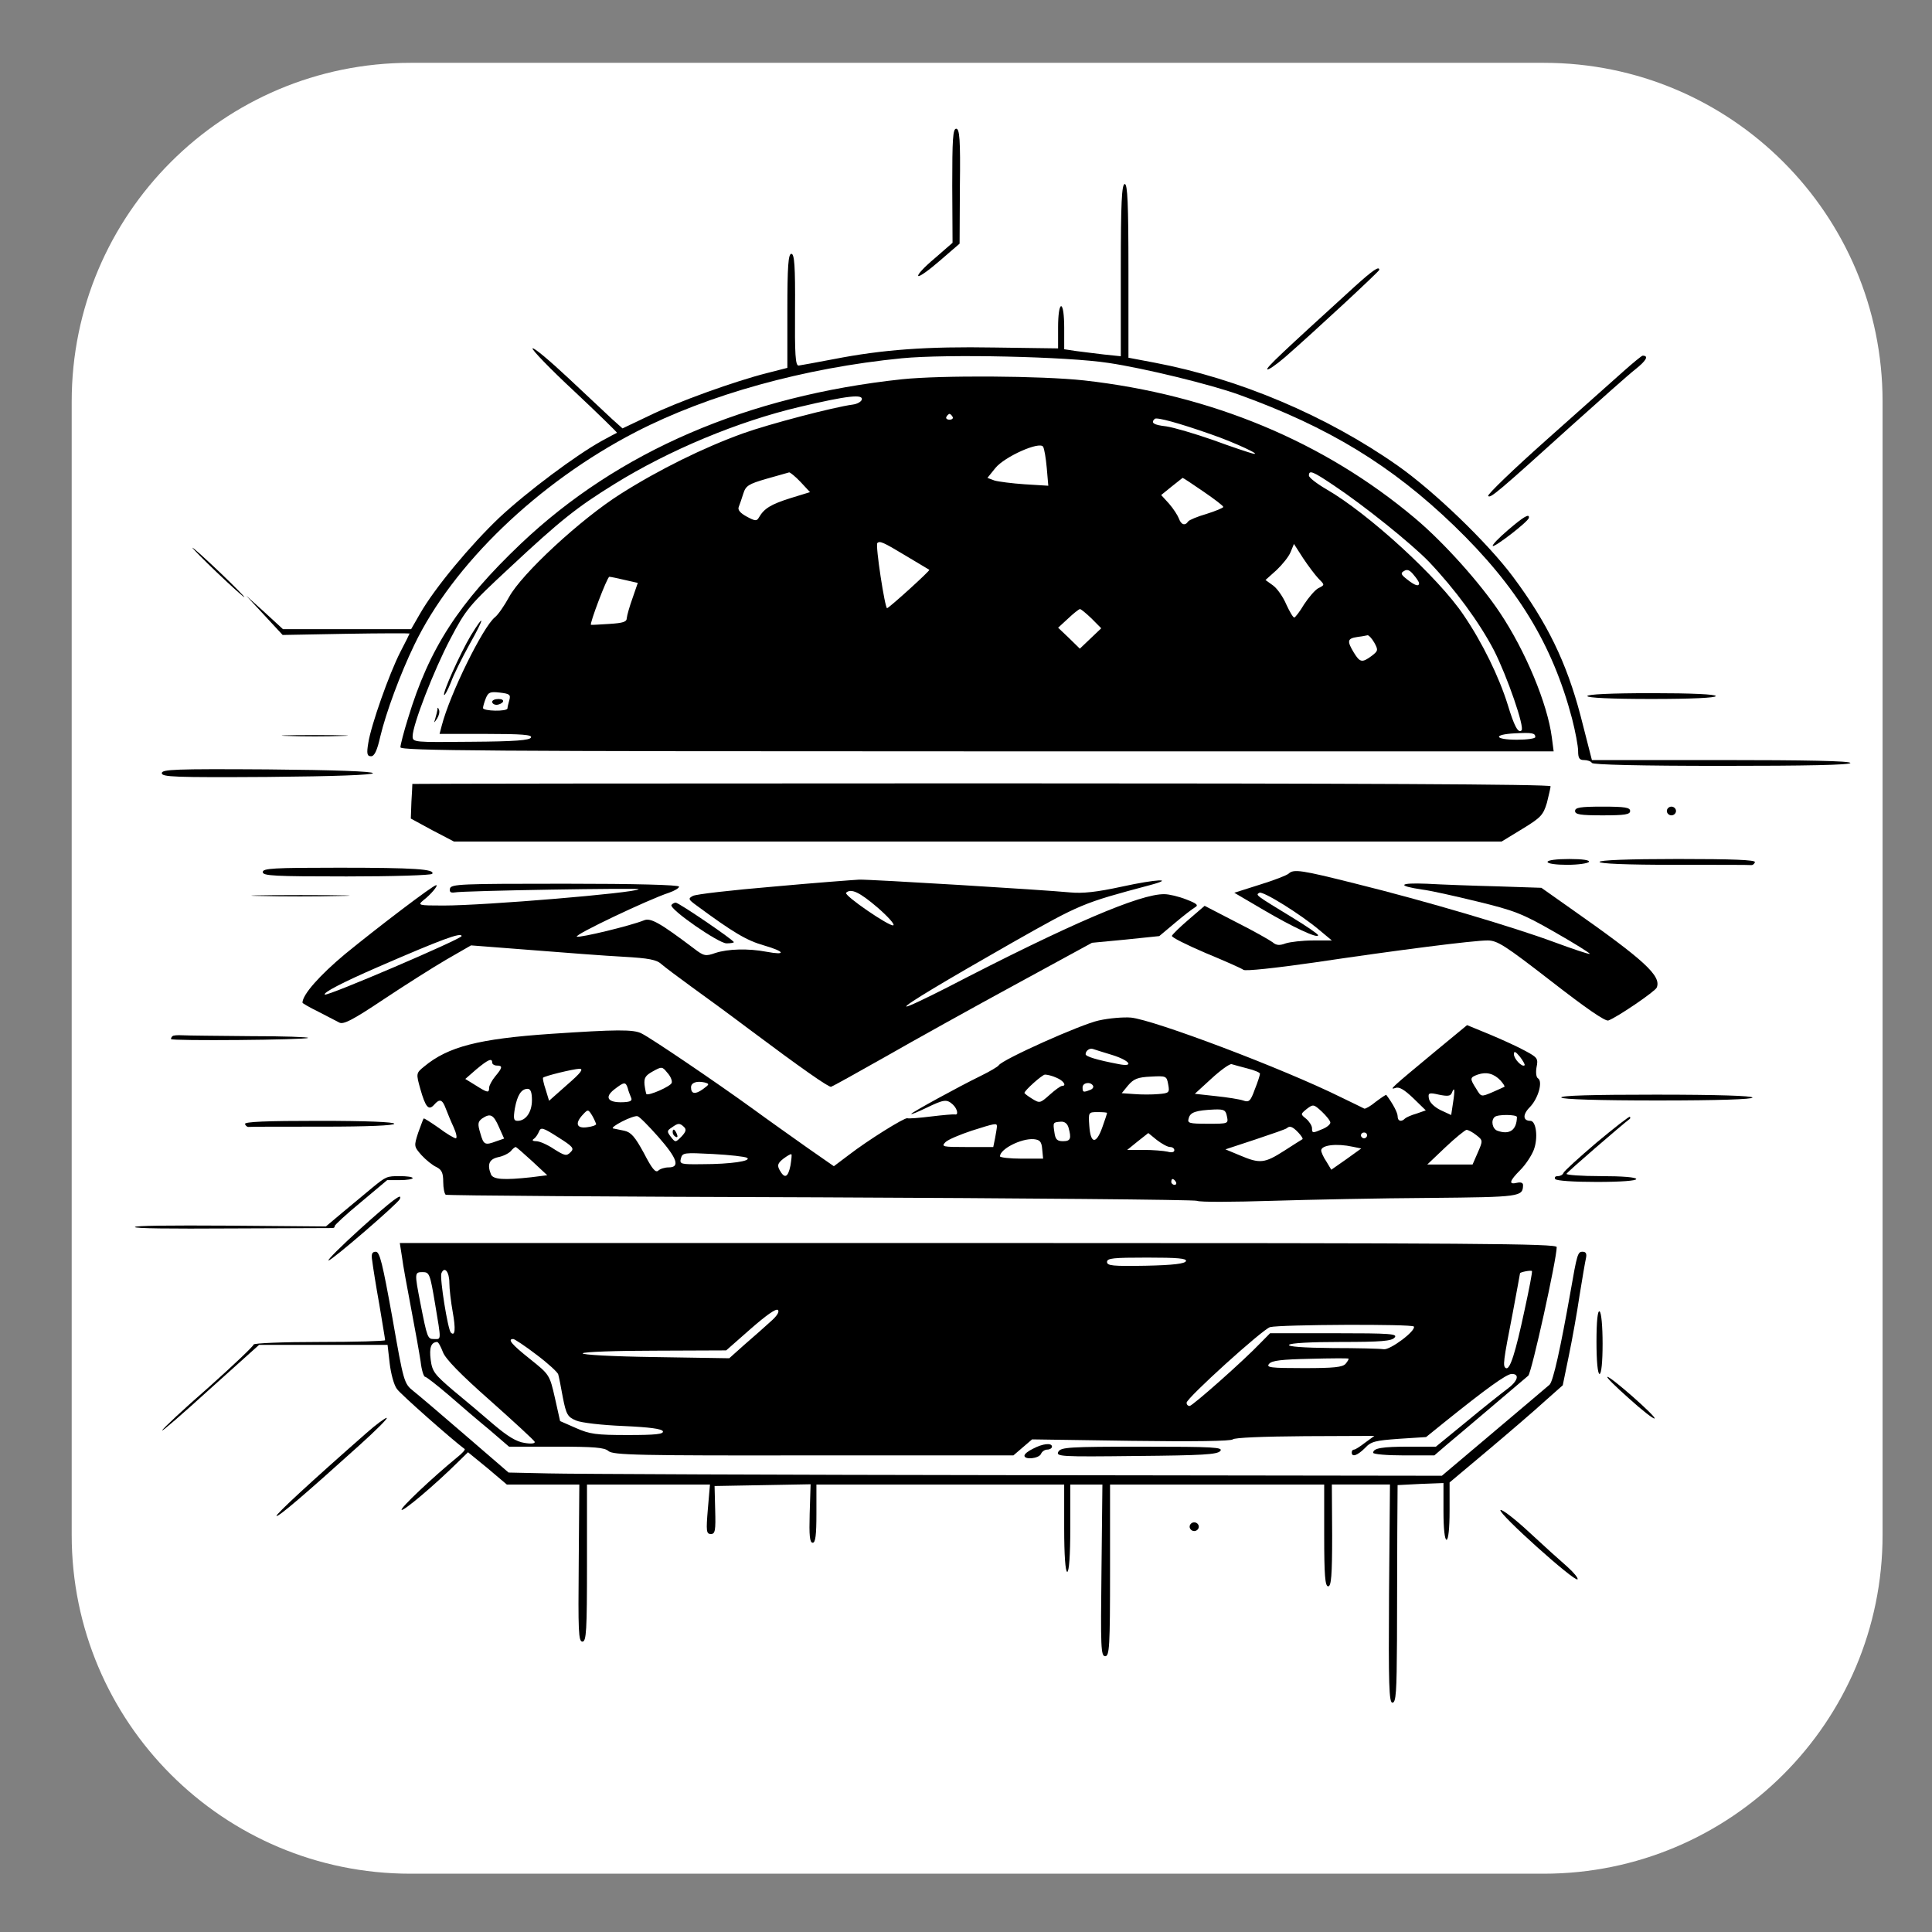 <?xml version="1.0" encoding="utf-8"?>
<!-- Generator: Adobe Illustrator 27.8.1, SVG Export Plug-In . SVG Version: 6.00 Build 0)  -->
<svg version="1.1" id="Слой_1" xmlns="http://www.w3.org/2000/svg" xmlns:xlink="http://www.w3.org/1999/xlink" x="0px" y="0px"
	 viewBox="0 0 1024 1024" style="enable-background:new 0 0 1024 1024;" xml:space="preserve">
<rect x="0" y="0" width="1024" height="1024" fill="#808080" stroke="none"/>
<style type="text/css">
	.st0{fill:#FFFFFF;}
</style>
<path class="st0" d="M818.2,993.1H217.5c-99.2,0-179.5-80.4-179.5-179.5V212.8c0-99.2,80.4-179.5,179.5-179.5h600.8
	c99.2,0,179.5,80.4,179.5,179.5v600.8C997.8,912.7,917.4,993.1,818.2,993.1z"/>
<g transform="translate(0,1024) scale(0.1,-0.1)">
	<path d="M5047.1,9255.4l1.6-302.2l-95.7-83.3c-53.5-44.7-92.4-86.4-85.9-92.5c4.9-6.2,56.7,30.8,113.5,80.2l105.4,91l1.6,303.8
		c3.2,248.3-1.6,305.3-19.5,305.3S5047.1,9500.5,5047.1,9255.4z"/>
	<path d="M5940.5,8808.2v-456.4l-89.2,9.3c-48.6,6.2-116.7,13.9-149.2,18.5l-61.6,9.3v114.1c0,66.3-6.5,114.1-16.2,114.1
		s-16.2-47.8-16.2-111v-112.6l-335.6,4.6c-361.6,6.2-593.4-10.8-854.4-61.7c-89.2-17-173.5-32.4-184.8-33.9
		c-17.8-1.5-21.1,58.6-19.5,296.1c1.6,231.3-3.2,296.1-19.5,296.1c-16.2,0-21.1-66.3-21.1-302.2v-302.2l-108.6-27.8
		c-165.4-41.6-471.8-151.1-625.8-226.7l-139.4-66.3l-55.1,49.3c-29.2,27.8-134.6,126.4-231.9,217.4
		c-98.9,92.5-183.2,163.5-189.7,157.3c-6.5-4.6,92.4-107.9,220.5-226.7c126.5-118.7,228.6-219,227-220.5c-3.2-1.5-38.9-20-81.1-43.2
		c-136.2-75.6-390.7-265.2-541.5-405.5c-152.4-144.9-342.1-371.6-421.5-510.4l-47-81.7h-340.5h-338.9l-97.3,89.4l-97.3,87.9
		l97.3-104.9l95.7-103.3l337.2,6.2c184.8,3.1,335.6,3.1,335.6,1.5s-21.1-44.7-48.6-97.1c-60-117.2-155.6-388.6-170.2-482.6
		c-9.7-57.1-6.5-70.9,14.6-70.9c17.8,0,32.4,30.8,48.6,103.3c30.8,129.5,107,334.6,180,485.7c204.3,427.1,658.3,863.5,1175.5,1130.3
		c382.6,197.4,891.7,339.2,1408.9,390.1c238.3,23.1,875.5,9.3,1096-24.7c188.1-27.8,541.5-114.1,690.7-168.1
		c475-171.2,810.7-376.2,1141.4-695.4c334-322.3,520.4-627.6,624.2-1020.8c17.8-69.4,32.4-146.5,32.4-172.7c0-37,6.5-47.8,30.8-47.8
		c17.8,0,37.3-6.2,42.2-15.4c6.5-9.3,254.5-15.4,690.7-15.4c442.6,0,679.3,4.6,679.3,15.4c0,10.8-240,15.4-684.2,15.4h-685.8
		l-60,234.4c-74.6,283.7-176.7,493.4-358.3,737.1c-134.6,180.4-418.3,453.4-611.2,589c-377.8,265.2-841.5,461.1-1289,545.9
		L5981,8344v459.5c0,359.3-4.9,461.1-19.5,461.1C5945.4,9264.6,5940.5,9162.8,5940.5,8808.2z"/>
	<path d="M7180.8,8721.8c-387.5-353.1-471.8-431.8-463.7-439.5c4.9-4.6,47,24.7,94,64.8c160.5,140.3,499.4,454.9,499.4,462.6
		C7310.5,8831.3,7276.5,8808.2,7180.8,8721.8z"/>
	<path d="M8606,8273.1c-48.6-43.2-233.5-208.2-408.6-363.9c-175.1-155.7-314.5-289.9-309.7-297.6c9.7-15.4,48.6,17,444.2,374.7
		c147.5,132.6,298.3,266.8,335.6,296.1c58.4,46.3,73,72.5,38.9,72.5C8701.6,8354.8,8656.2,8317.8,8606,8273.1z"/>
	<path d="M4781.3,8229.9c-822-87.9-1504.6-382.4-2020.2-871.2c-329.1-313-486.4-555.1-598.3-925.2c-22.7-72.5-40.5-141.9-40.5-154.2
		c0-18.5,460.5-21.6,3056.2-21.6h3056.2l-9.7,74c-22.7,177.3-139.4,458-275.6,661.5c-103.8,155.7-295.1,370.1-449.1,499.6
		c-481.5,405.5-1079.8,655.4-1754.3,730.9C5519,8248.4,4990.4,8251.5,4781.3,8229.9z M4567.2,8120.4c-4.9-10.8-24.3-21.6-47-24.7
		c-103.8-13.9-444.2-103.3-582.1-152.7c-209.2-75.6-444.2-191.2-648.5-320.7c-212.4-134.2-525.3-424.1-591.8-547.4
		c-24.3-44.7-58.4-94.1-74.6-106.4c-63.2-50.9-238.3-405.5-282.1-575.2l-11.3-43.2h246.4c189.7,0,244.8-4.6,238.3-18.5
		c-4.9-15.4-84.3-21.6-316.2-23.1c-304.8-3.1-311.3-3.1-311.3,29.3c0,60.1,111.9,348.5,199.4,515
		c84.3,160.4,100.5,178.9,314.5,377.8c270.8,252.9,356.7,320.7,556.1,444.1c288.6,178.9,653.4,331.5,980.9,408.6
		C4492.7,8143.6,4578.6,8152.8,4567.2,8120.4z M5048.8,8031c4.9-7.7-1.6-15.4-16.2-15.4c-14.6,0-21.1,7.7-16.2,15.4
		c4.9,9.3,13,15.4,16.2,15.4S5043.9,8040.2,5048.8,8031z M6422,7936.9c124.8-43.2,278.9-115.7,215.6-100.2
		c-17.8,4.6-111.9,35.5-207.5,70.9c-97.3,33.9-207.5,66.3-248.1,72.5c-68.1,7.7-84.3,18.5-61.6,40.1
		C6131.8,8029.5,6246.9,7998.6,6422,7936.9z M5548.1,7759.6l8.1-94.1l-124.8,7.7c-68.1,4.6-139.4,13.9-160.5,20l-37.3,13.9
		l42.2,52.4c48.6,60.1,235.1,143.4,252.9,112.6C5535.2,7861.4,5543.3,7812,5548.1,7759.6z M4243,7685.6l50.3-54l-105.4-32.4
		c-102.1-32.4-137.8-54-165.4-101.8c-11.3-20-19.5-20-64.9,4.6c-34,18.5-48.6,35.5-42.2,50.9c4.9,12.3,16.2,44.7,24.3,70.9
		c13,41.6,27.6,50.9,123.2,78.6c61.6,17,115.1,32.4,120,33.9C4187.8,7736.5,4215.4,7714.9,4243,7685.6z M7067.3,7668.6
		c160.5-106.4,413.4-309.9,505.9-405.5c137.8-144.9,267.5-320.7,345.3-470.3c69.7-137.2,163.8-408.6,145.9-424.1
		c-17.8-17-38.9,23.1-73,135.7c-45.4,146.5-134.6,330-233.5,474.9c-132.9,198.9-505.9,539.7-728,667.7
		c-50.3,29.3-92.4,61.7-92.4,72.5C6937.6,7750.3,6957.1,7742.6,7067.3,7668.6z M6378.3,7634.7c58.4-40.1,105.4-75.6,105.4-81.7
		c0-4.6-40.5-21.6-89.2-37c-48.6-13.9-92.4-32.4-97.3-40.1c-16.2-24.7-37.3-17-48.6,15.4c-6.5,17-29.2,52.4-51.9,78.6l-42.2,46.3
		l55.1,44.7c30.8,24.7,56.7,44.7,58.4,46.3C6271.3,7707.2,6319.9,7674.8,6378.3,7634.7z M4799.1,7295.5
		c66.5-40.1,123.2-74,126.5-75.6c4.9-4.6-205.9-195.8-223.7-203.5c-11.3-3.1-63.2,334.6-51.9,345.4
		C4662.9,7374.1,4679.1,7367.9,4799.1,7295.5z M6989.5,7172.1c32.4-32.4,32.4-32.4-1.6-49.3c-17.8-9.3-51.9-49.3-76.2-86.4
		c-22.7-38.5-47-69.4-51.9-69.4c-6.5,0-24.3,30.8-42.2,69.4c-16.2,38.6-47,83.3-69.7,100.2l-40.5,29.3l58.4,52.4
		c30.8,29.3,64.9,70.9,74.6,95.6l17.8,43.2l48.6-75.6C6934.4,7239.9,6971.7,7190.6,6989.5,7172.1z M7521.3,7149
		c0-20-22.7-12.3-63.2,20c-34,26.2-35.7,33.9-16.2,44.7c16.2,10.8,30.8,4.6,50.3-20C7508.3,7175.2,7521.3,7155.1,7521.3,7149z
		 M3312.3,7165.9l68.1-15.4l-27.6-80.2c-16.2-44.7-29.2-91-30.8-106.4c0-20-19.5-26.2-92.4-30.8c-51.9-3.1-95.7-6.2-97.3-4.6
		c-9.7,1.5,85.9,254.4,97.3,254.4C3236.1,7182.9,3273.4,7175.2,3312.3,7165.9z M5784.9,6962.4l51.9-52.4l-56.7-54l-56.7-54
		l-56.7,55.5l-58.4,55.5l51.9,47.8c29.2,27.8,56.7,49.3,63.2,50.9C5728.1,7013.3,5755.7,6990.1,5784.9,6962.4z M7284.6,6832.9
		c21.1-38.6,19.5-43.2-14.6-69.4c-50.3-37-61.6-35.5-94,17c-37.3,61.7-35.7,75.6,17.8,83.3c24.3,3.1,48.6,7.7,55.1,9.3
		C7255.4,6872.9,7271.6,6856,7284.6,6832.9z M2699.5,6529.1c-4.9-17-9.7-37-9.7-43.2c0-18.5-129.7-15.4-129.7,1.5
		c0,7.7,6.5,30.8,14.6,50.9c13,32.4,22.7,37,74.6,30.8S2707.6,6558.4,2699.5,6529.1z M8137.4,6333.2c0-7.7-43.8-13.9-97.3-13.9
		c-120,0-129.7,27.8-11.3,33.9C8121.2,6357.9,8137.4,6354.8,8137.4,6333.2z"/>
	<path d="M2495.2,6871.4c-56.7-95.6-150.8-305.3-141.1-314.6c3.2-4.6,19.5,26.2,35.7,66.3c14.6,41.6,60,131.1,98.9,202
		C2568.1,6965.5,2573,6997.8,2495.2,6871.4z"/>
	<path d="M2318.5,6478.2c-1.6-9.3-6.5-30.8-11.3-46.3c-8.1-26.2-8.1-26.2,9.7,0c9.7,15.4,14.6,35.5,9.7,46.3
		C2321.7,6492.1,2318.5,6492.1,2318.5,6478.2z"/>
	<path d="M2608.7,6519.8c0-7.7,9.7-15.4,22.7-15.4c13,0,29.2,7.7,34,15.4c4.9,9.3-4.9,15.4-22.7,15.4
		C2623.3,6535.2,2608.7,6529.1,2608.7,6519.8z"/>
	<path d="M7991.5,7429.6c-48.6-41.6-84.3-78.6-79.4-83.3c8.1-9.3,191.3,131.1,191.3,149.6C8106.6,7519,8077.4,7503.6,7991.5,7429.6z
		"/>
	<path d="M1149.5,7206c76.2-72.5,141.1-131.1,145.9-131.1c3.2,0-53.5,58.6-129.7,131.1c-76.2,72.5-141.1,131.1-145.9,131.1
		C1016.5,7337.1,1073.3,7278.5,1149.5,7206z"/>
	<path d="M8413,6550.7c0-9.3,124.8-15.4,340.5-15.4s340.5,6.2,340.5,15.4c0,9.3-124.8,15.4-340.5,15.4S8413,6559.9,8413,6550.7z"/>
	<path d="M1527.2,6339.4c77.8-3.1,204.3-3.1,283.7,0c77.8,1.5,13,4.6-142.7,4.6S1447.8,6341,1527.2,6339.4z"/>
	<path d="M857.6,6142c0-20,66.5-23.1,559.4-20c359.9,3.1,559.4,10.8,559.4,20c0,9.3-199.4,17-559.4,20
		C924.1,6165.2,857.6,6162.1,857.6,6142z"/>
	<path d="M2185.5,6085c0-3.1-1.6-44.7-4.9-94.1l-3.2-89.4l113.5-61.7l115.1-60.1h2775.7h2777.3l108.6,66.3
		c98.9,60.1,111.9,74,131.3,138.8c9.7,40.1,19.5,80.2,19.5,87.9c0,10.8-1045.8,15.4-3015.7,15.4
		C3544.2,6088.1,2187.1,6086.5,2185.5,6085z"/>
	<path d="M8348.2,5941.6c0-18.5,27.6-23.1,145.9-23.1s145.9,4.6,145.9,23.1s-27.6,23.1-145.9,23.1S8348.2,5960.1,8348.2,5941.6z"/>
	<path d="M8834.6,5941.6c0-12.3,11.3-23.1,24.3-23.1s24.3,10.8,24.3,23.1s-11.3,23.1-24.3,23.1S8834.6,5953.9,8834.6,5941.6z"/>
	<path d="M8202.3,5671.7c0-9.3,45.4-15.4,103.8-15.4s110.2,7.7,115.1,15.4c6.5,9.3-32.4,15.4-103.8,15.4
		C8250.9,5687.1,8202.3,5681,8202.3,5671.7z"/>
	<path d="M8477.9,5671.7c0-9.3,142.7-15.4,397.2-15.4c218.9,0,402.1,0,408.6-1.5c6.5,0,14.6,6.2,17.8,15.4c4.9,12.3-120,17-408.6,17
		C8627,5687.1,8477.9,5681,8477.9,5671.7z"/>
	<path d="M1392.7,5617.8c0-20,60-23.1,444.2-23.1c244.8,0,449.1,6.2,454,13.9c16.2,24.7-92.4,32.4-494.5,32.4
		C1447.8,5640.9,1392.7,5637.8,1392.7,5617.8z"/>
	<path d="M6830.6,5610c-9.7-9.3-77.8-35.5-152.4-58.6l-136.2-43.2l152.4-89.4c157.3-92.5,291.8-155.7,291.8-135.7
		c0,6.2-63.2,49.3-139.4,95.6c-194.6,118.7-192.9,117.2-171.9,129.5c17.8,10.8,217.3-112.6,319.4-198.9l64.9-54h-100.5
		c-55.1,0-120-7.7-144.3-15.4c-32.4-12.3-50.3-10.8-69.7,6.2c-14.6,10.8-100.5,60.1-192.9,106.4l-167,86.4l-84.3-72.5
		c-47-40.1-85.9-78.6-89.2-86.4s77.8-47.8,178.3-91c100.5-41.6,191.3-81.7,201-89.4c9.7-7.7,168.6,9.3,372.9,38.6
		c445.9,66.3,844.7,117.2,920.9,117.2c51.9,0,92.4-26.2,337.2-215.9c186.5-144.9,287-214.3,303.2-208.2
		c47,17,248.1,154.2,256.2,174.2c25.9,61.7-64.9,144.9-454,417.9l-157.3,111l-231.9,7.7c-126.5,3.1-295.1,9.3-376.1,13.9
		c-147.5,6.2-160.5-10.8-24.3-30.8c40.5-4.6,171.9-33.9,291.8-63.2c196.2-47.8,238.3-63.2,410.2-161.9
		c105.4-60.1,189.7-112.6,186.5-115.7c-4.9-3.1-90.8,26.2-191.3,63.2c-217.3,80.2-674.5,215.9-1053.9,309.9
		C6898.7,5628.5,6856.6,5634.7,6830.6,5610z"/>
	<path d="M4098.7,5540.7c-218.9-18.5-410.2-40.1-426.4-49.3c-25.9-13.9-24.3-18.5,17.8-49.3c194.6-143.4,265.9-186.6,358.3-212.8
		c111.9-32.4,121.6-54,14.6-33.9c-97.3,18.5-204.3,15.4-270.8-6.2c-51.9-18.5-61.6-17-113.5,23.1c-180,135.7-230.2,165-265.9,149.6
		c-73-29.3-335.6-92.5-355.1-86.4c-19.5,7.7,379.4,197.4,488,232.8c30.8,10.8,53.5,24.7,53.5,32.4c-1.6,9.3-230.2,15.4-604.8,15.4
		c-551.3,0-604.8-1.5-609.6-26.2c-3.2-17,3.2-23.1,24.3-20c43.8,9.3,984.1,24.7,976,17c-21.1-20-815.5-86.4-1034.4-86.4
		c-134.6,0-137.8,1.5-107,27.8c40.5,30.8,81.1,80.2,68.1,80.2c-16.2,0-309.7-223.6-483.2-365.5c-132.9-111-225.4-214.3-225.4-257.5
		c0-3.1,37.3-24.7,84.3-47.8c45.4-23.1,95.7-49.3,110.3-57.1c21.1-12.3,68.1,10.8,231.9,120.3c113.5,75.6,264.3,171.2,335.6,212.8
		l131.3,75.6l319.4-24.7c175.1-13.9,395.6-30.8,488-35.5c134.6-7.7,176.7-15.4,202.7-40.1c17.8-15.4,87.6-67.8,155.6-117.2
		c66.5-47.8,205.9-149.6,308.1-226.7c274-205.1,421.5-308.4,434.5-305.3c6.5,1.5,134.6,72.5,287,158.8
		c150.8,86.4,458.8,257.5,685.8,380.9l410.2,223.6l178.3,17l178.3,18.5l82.7,69.4c45.4,38.6,94,75.6,107,83.3
		c19.5,10.8,9.7,20-47,41.6c-38.9,15.4-90.8,27.8-115.1,27.8c-126.5,3.1-504.2-158.8-1152.8-495
		c-115.1-58.6-212.4-104.9-215.6-100.2c-8.1,7.7,197.8,131.1,565.8,340.8c359.9,203.5,366.4,206.6,724.7,302.2
		c139.4,37,35.7,32.4-147.5-7.7c-134.6-29.3-209.2-37-274-30.8c-144.3,13.9-1057.1,69.4-1118.7,67.8
		C4523.5,5576.1,4317.6,5560.7,4098.7,5540.7z M4651.5,5429.6c55.1-47.8,94-91,82.7-94.1c-21.1-6.2-262.7,158.8-249.7,172.7
		C4510.5,5532.9,4555.9,5511.4,4651.5,5429.6z M2446.5,5278.5c0-15.4-713.4-320.7-724.7-309.9c-11.3,9.3,90.8,63.2,278.9,144.9
		C2341.1,5261.5,2446.5,5300.1,2446.5,5278.5z"/>
	<path d="M1379.7,5491.3c113.5-3.1,303.2-3.1,421.5,0c118.4,1.5,25.9,4.6-205.9,4.6S1266.2,5492.8,1379.7,5491.3z"/>
	<path d="M3558.8,5443.5c-13-21.6,249.7-203.5,291.8-203.5c21.1,0,38.9,3.1,38.9,6.2c0,10.8-291.8,209.7-308.1,209.7
		C3573.4,5455.8,3563.6,5449.7,3558.8,5443.5z"/>
	<path d="M5823.8,4831.3c-94-20-510.7-206.6-530.2-237.5c-4.9-7.7-47-32.4-94-55.5c-123.2-60.1-369.7-195.8-369.7-202
		c0-4.6,35.7,10.8,81.1,32.4c92.4,44.7,107,46.3,139.4,17c24.3-23.1,30.8-57.1,11.3-52.4c-8.1,1.5-63.2-3.1-126.5-10.8
		c-61.6-7.7-120-12.3-126.5-9.3c-16.2,3.1-207.5-115.7-311.3-195.8l-77.8-58.6l-139.4,97.1c-76.2,54-209.2,148-293.5,209.7
		c-196.2,141.9-535,371.6-585.3,396.3c-42.2,23.1-136.2,21.6-481.5-1.5c-382.6-26.2-544.8-67.8-671.2-172.7
		c-43.8-35.5-43.8-37-21.1-118.7c27.6-97.1,43.8-117.2,73-84.8c29.2,33.9,43.8,29.3,61.6-18.5c9.7-24.7,27.6-69.4,42.2-100.2
		c14.6-32.4,19.5-58.6,11.3-58.6c-8.1,0-50.3,24.7-90.8,55.5c-42.2,29.3-77.8,52.4-79.4,49.3c-3.2-3.1-14.6-37-29.2-75.6
		c-22.7-70.9-22.7-72.5,17.8-118.7c22.7-24.7,58.4-54,79.4-63.2c27.6-13.9,35.7-30.8,35.7-78.6c0-32.4,6.5-63.2,13-67.8
		c8.1-4.6,899.8-10.8,1982.9-13.9c1083-4.6,1981.3-12.3,1999.1-18.5c16.2-7.7,194.6-6.2,397.2,0c201,6.2,577.2,13.9,835,15.4
		c484.8,4.6,494.5,6.2,496.1,67.8c0,12.3-11.3,17-32.4,12.3c-45.4-10.8-40.5,9.3,17.8,67.8c29.2,29.3,60,77.1,71.3,106.4
		c24.3,63.2,13,154.2-17.8,154.2c-40.5,0-42.2,33.9-1.6,74c43.8,46.3,68.1,134.2,42.2,151.1c-9.7,4.6-13,30.8-8.1,58.6
		c9.7,46.3,4.9,52.4-58.4,86.4c-38.9,21.6-123.2,60.1-189.7,87.9l-120,49.3L7604,4664.8c-228.6-189.7-244.8-203.5-207.5-191.2
		c19.5,7.7,47-9.3,94-54l66.5-64.8l-48.6-17c-27.6-7.7-55.1-20-61.6-26.2c-19.5-20-38.9-13.9-38.9,10.8c0,20-24.3,66.3-60,114.1
		c-1.6,3.1-25.9-13.9-55.1-35.5c-27.6-23.1-55.1-38.6-61.6-37c-4.9,3.1-60,29.3-123.2,60.1c-308.1,152.7-990.6,410.2-1113.9,422.5
		C5955.1,4849.8,5878.9,4843.7,5823.8,4831.3z M5896.7,4647.8c92.4-29.3,116.7-64.8,32.4-47.8c-113.5,21.6-175.1,40.1-175.1,52.4
		c0,18.5,21.1,33.9,38.9,27.8C5802.7,4677.1,5849.7,4661.7,5896.7,4647.8z M8080.7,4593.9c-13-12.3-56.7,33.9-56.7,58.6
		c0,18.5,8.1,15.4,32.4-13.9C8072.6,4617,8083.9,4596.9,8080.7,4593.9z M2608.7,4607.7c0-7.7,11.3-15.4,24.3-15.4
		c32.4,0,30.8-10.8-8.1-57.1c-17.8-21.6-32.4-49.3-32.4-60.1c0-29.3-8.1-27.8-71.3,12.3l-55.1,33.9l58.4,50.9
		C2587.6,4624.7,2608.7,4633.9,2608.7,4607.7z M6611.7,4576.9c37.3-9.3,66.5-21.6,66.5-27.8s-11.3-43.2-27.6-83.3
		c-22.7-63.2-30.8-69.4-61.6-58.6c-17.8,6.2-84.3,17-144.3,23.1l-111.9,12.3l87.6,80.2c48.6,44.7,95.7,78.6,107,77.1
		C6537.2,4596.9,6576.1,4586.1,6611.7,4576.9z M3560.4,4501.3c-3.2-18.5-123.2-70.9-134.6-60.1c-1.6,3.1-6.5,24.7-9.7,49.3
		c-3.2,37,4.9,49.3,43.8,70.9c47,26.2,50.3,26.2,76.2-6.2C3552.3,4538.3,3563.6,4513.7,3560.4,4501.3z M3005.9,4490.5l-95.7-84.8
		l-17.8,58.6c-11.3,32.4-16.2,60.1-14.6,63.2c6.5,9.3,158.9,46.3,192.9,47.8C3095.1,4575.4,3078.9,4553.8,3005.9,4490.5z
		 M7952.6,4513.7c14.6-17,24.3-30.8,21.1-33.9c-3.2-1.5-32.4-15.4-64.9-29.3c-58.4-24.7-58.4-24.7-84.3,18.5
		c-35.7,55.5-34,60.1,8.1,75.6C7878,4559.9,7916.9,4550.7,7952.6,4513.7z M5600,4527.6c37.3-15.4,55.1-43.2,29.2-43.2
		c-8.1,0-37.3-21.6-64.9-46.3c-51.9-46.3-53.5-46.3-94-21.6c-22.7,13.9-40.5,27.8-40.5,30.8c0,12.3,92.4,95.6,108.6,97.1
		C5549.8,4544.5,5577.3,4538.3,5600,4527.6z M6139.9,4441.2c-34-3.1-90.8-3.1-128.1,0l-66.5,4.6l34,41.6
		c29.2,33.9,50.3,43.2,120,46.3c82.7,4.6,84.3,3.1,92.4-41.6C6199.9,4448.9,6196.7,4445.8,6139.9,4441.2z M3725.8,4467.4
		c-40.5-29.3-63.2-26.2-63.2,9.3c0,24.7,29.2,35.5,71.3,26.2C3761.4,4495.2,3761.4,4493.6,3725.8,4467.4z M3326.9,4473.6
		c3.2-15.4,13-38.6,17.8-50.9c8.1-17-3.2-23.1-42.2-24.7c-79.4-3.1-100.5,24.7-48.6,66.3C3307.5,4506,3315.6,4507.5,3326.9,4473.6z
		 M5793,4485.9c4.9-7.7-1.6-18.5-16.2-23.1c-35.7-13.9-38.9-12.3-38.9,13.9C5737.8,4501.3,5778.4,4509,5793,4485.9z M2819.4,4408.8
		c0-63.2-32.4-109.5-76.2-109.5c-21.1,0-22.7,12.3-14.6,64.8c13,70.9,34,104.9,68.1,104.9C2813,4469,2819.4,4448.9,2819.4,4408.8z
		 M7701.3,4394.9l-9.7-64.8l-56.7,26.2c-34,17-58.4,41.6-61.6,61.7c-4.9,29.3,0,32.4,53.5,20c45.4-9.3,61.6-7.7,68.1,9.3
		C7709.4,4484.4,7712.6,4464.3,7701.3,4394.9z M7051.1,4290.1c0-9.3-17.8-24.7-40.5-33.9c-53.5-23.1-56.7-23.1-56.7,4.6
		c0,12.3-14.6,35.5-30.8,49.3c-30.8,24.7-30.8,24.7,3.2,52.4c34,26.2,37.3,24.7,79.4-13.9C7030,4325.5,7051.1,4299.3,7051.1,4290.1z
		 M3159.9,4282.4c0-6.2-21.1-13.9-48.6-17c-56.7-7.7-64.9,21.6-21.1,67.8c25.9,27.8,27.6,27.8,48.6-6.2
		C3150.2,4307,3158.3,4287,3159.9,4282.4z M6503.1,4322.5c8.1-38.6,6.5-38.6-100.5-38.6c-102.1,0-110.3,3.1-102.1,29.3
		c8.1,32.4,38.9,41.6,136.2,46.3C6488.5,4361,6496.6,4356.4,6503.1,4322.5z M5867.5,4341c0-3.1-11.3-38.6-25.9-78.6
		c-32.4-89.4-61.6-84.8-68.1,10.8c-4.9,70.9-4.9,72.5,43.8,72.5C5844.8,4345.6,5867.5,4344.1,5867.5,4341z M2644.3,4267l27.6-61.7
		l-40.5-13.9c-61.6-23.1-68.1-20-85.9,43.2c-14.6,47.8-13,60.1,9.7,77.1C2598.9,4341,2615.2,4333.3,2644.3,4267z M3489.1,4214.5
		c100.5-114.1,116.7-161.9,55.1-161.9c-21.1,0-45.4-7.7-55.1-17c-14.6-13.9-34,10.8-76.2,92.5c-47,86.4-68.1,111-103.8,118.7
		c-24.3,4.6-50.3,10.8-60,12.3c-8.1,3.1,13,18.5,48.6,37c35.7,18.5,73,30.8,81.1,27.8C3388.5,4322.5,3437.2,4273.1,3489.1,4214.5z
		 M8040.1,4319.4c-1.6-69.4-38.9-95.6-103.8-72.5c-25.9,9.3-35.7,54-14.6,72.5C7936.4,4334.8,8040.1,4333.3,8040.1,4319.4z
		 M5663.3,4263.9c16.2-58.6,11.3-72.5-29.2-72.5c-30.8,0-40.5,9.3-45.4,46.3c-8.1,54-8.1,54,34,57.1
		C5642.2,4296.2,5656.8,4285.5,5663.3,4263.9z M3625.2,4267c14.6-13.9,9.7-26.2-13-50.9c-32.4-32.4-32.4-32.4-56.7-1.5
		c-21.1,27.8-21.1,32.4,4.9,49.3C3594.4,4288.5,3602.5,4288.5,3625.2,4267z M5283.9,4270c0-7.7-4.9-35.5-9.7-61.7l-9.7-47.8H5125
		c-129.7,0-137.8,1.5-113.5,26.2c14.6,13.9,77.8,40.1,137.8,60.1C5275.8,4287,5283.9,4288.5,5283.9,4270z M3023.7,4132.8
		c-21.1-21.6-30.8-18.5-87.6,17c-34,23.1-76.2,41.6-94,41.6c-17.8,0-24.3,4.6-13,12.3c9.7,6.2,21.1,23.1,27.6,38.6
		c9.7,24.7,21.1,21.6,100.5-29.3C3038.3,4162.1,3044.8,4152.8,3023.7,4132.8z M6880.9,4237.7c16.2-17,25.9-32.4,22.7-35.5
		c-3.2-1.5-47-29.3-97.3-61.7c-103.8-66.3-128.1-69.4-233.5-24.7l-77.8,32.4l158.9,52.4c87.6,29.3,163.8,55.5,167,60.1
		C6835.5,4274.7,6851.7,4268.5,6880.9,4237.7z M7824.5,4223.8c35.7-27.8,35.7-29.3,8.1-92.5L7805,4068h-120h-120l95.7,91
		c51.9,49.3,103.8,91,111.9,92.5C7782.3,4251.5,7805,4239.2,7824.5,4223.8z M6201.5,4160.6c13,0,22.7-7.7,22.7-17
		c0-10.8-14.6-13.9-35.7-7.7c-21.1,4.6-77.8,9.3-126.5,9.3h-87.6l55.1,44.7l56.7,44.7l45.4-37
		C6157.8,4177.5,6188.6,4160.6,6201.5,4160.6z M7245.7,4222.2c0-7.7-6.5-15.4-16.2-15.4c-8.1,0-16.2,7.7-16.2,15.4
		c0,9.3,8.1,15.4,16.2,15.4C7239.2,4237.7,7245.7,4231.5,7245.7,4222.2z M5523.8,4149.8l4.9-50.9h-113.5
		c-63.2,0-115.1,6.2-115.1,12.3c0,38.6,111.9,95.6,178.3,91C5510.9,4199.1,5520.6,4189.9,5523.8,4149.8z M7169.5,4162.1l45.4-9.3
		l-79.4-57.1l-79.4-55.5l-25.9,43.2c-16.2,23.1-27.6,50.9-27.6,58.6C7002.5,4171.3,7085.2,4180.6,7169.5,4162.1z M2821.1,4085
		l79.4-74l-85.9-10.8c-142.7-15.4-201-12.3-212.4,15.4c-21.1,52.4-9.7,80.2,37.3,91c25.9,4.6,56.7,20,68.1,32.4
		c9.7,12.3,21.1,21.6,25.9,21.6C2736.8,4160.6,2775.7,4126.6,2821.1,4085z M3959.2,4103.5c27.6-17-87.6-33.9-235.1-33.9
		c-116.7-1.5-123.2,0-115.1,30.8s17.8,30.8,170.2,23.1C3866.8,4118.9,3947.9,4109.7,3959.2,4103.5z M4189.5,4061.9
		c-13-63.2-30.8-70.9-56.7-24.7c-14.6,26.2-11.3,37,19.5,61.7c21.1,15.4,38.9,26.2,42.2,23.1S4194.3,4092.7,4189.5,4061.9z
		 M6232.3,3975.5c4.9-7.7,1.6-15.4-6.5-15.4c-9.7,0-17.8,7.7-17.8,15.4c0,9.3,3.2,15.4,6.5,15.4
		C6219.4,3990.9,6227.5,3984.8,6232.3,3975.5z"/>
	<path d="M3565.3,4239.2c0-9.3,6.5-20,16.2-24.7c9.7-4.6,11.3,1.5,6.5,13.9C3576.6,4256.2,3565.3,4260.8,3565.3,4239.2z"/>
	<path d="M914.4,4748.1c-4.9-3.1-8.1-10.8-8.1-15.4c0-10.8,715-4.6,726.4,6.2c4.9,4.6-132.9,9.3-306.4,9.3
		c-173.5,1.5-335.6,3.1-359.9,4.6C941.9,4754.2,917.6,4752.7,914.4,4748.1z"/>
	<path d="M8275.2,4422.7c6.5-9.3,194.6-15.4,512.3-15.4c322.6,0,501,6.2,501,15.4s-181.6,15.4-512.3,15.4
		C8440.6,4438.1,8268.7,4433.5,8275.2,4422.7z"/>
	<path d="M8461.7,4183.7c-92.4-78.6-171.9-151.1-175.1-160.4c-3.2-9.3-16.2-17-29.2-17c-14.6,0-19.5-6.2-14.6-15.4
		c6.5-9.3,97.3-15.4,220.5-15.4c128.1,0,209.2,6.2,209.2,15.4s-73,15.4-188.1,15.4c-103.8,0-184.8,6.2-181.6,12.3
		c3.2,9.3,298.3,263.7,335.6,291.4c3.2,3.1,3.2,7.7,0,10.8C8635.2,4324,8555.7,4262.3,8461.7,4183.7z"/>
	<path d="M1298.6,4282.4c3.2-9.3,11.3-15.4,17.8-15.4c6.5,1.5,183.2,1.5,392.4,1.5c243.2,0,381,6.2,381,15.4s-144.3,15.4-398.8,15.4
		C1413.7,4299.3,1293.8,4294.7,1298.6,4282.4z"/>
	<path d="M1975.9,3947.1c-39.8-32.8-112.2-93.1-160.5-133.4l-88.1-74.1l-506.8,4.2c-331.9,2.1-505.6,0-505.6-7.4
		s177.4-9.5,515.3-7.4c284.8,1.1,523.7,2.1,531,2.1c8.4,0,14.5,4.2,12.1,9.5c-1.2,5.3,60.3,62.4,138.8,127l140,117.5h67.6
		c37.4,0,67.6,5.3,67.6,10.6c0,6.4-31.4,10.6-68.8,10.6C2050.8,4006.4,2045.9,4004.2,1975.9,3947.1z"/>
	<path d="M1911.5,3728.8c-102.1-92.5-178.3-168.1-170.2-169.6c17.8,0,368,302.2,377.8,325.4
		C2135.2,3921.5,2081.7,3881.4,1911.5,3728.8z"/>
	<path d="M2130.4,3579.2c4.9-41.6,27.6-163.5,48.6-274.5c21.1-109.5,43.8-237.5,50.3-280.6c4.9-44.7,16.2-81.7,24.3-81.7
		c6.5,0,61.6-43.2,123.2-95.6c61.6-54,158.9-137.2,217.3-185l103.8-89.4h249.7c202.7,0,256.2-4.6,277.2-23.1
		c24.3-21.6,158.9-24.7,1087.9-23.1h1058.7l50.3,43.2l48.6,41.6l523.7-7.7c338.9-4.6,530.2-1.5,539.9,7.7
		c9.7,9.3,162.1,15.4,382.6,17l368,1.5l-48.6-35.5c-25.9-20-51.9-37-58.4-37c-8.1,0-13-6.2-13-15.4c0-26.2,29.2-17,69.7,23.1
		c32.4,35.5,55.1,40.1,180,49.3l144.3,9.3l97.3,78.6c220.5,177.3,329.1,256,356.7,256c43.8,0,32.4-38.6-24.3-80.2
		c-29.2-21.6-126.5-98.7-215.6-172.7l-162.1-132.6h-141.1c-142.7,0-191.3-7.7-191.3-32.4c0-7.7,73-13.9,162.1-13.9h162.1l68.1,58.6
		c60,49.3,371.3,314.6,429.7,363.9c17.8,15.4,150.8,618.3,150.8,681.6c0,18.5-419.9,21.6-3065.9,21.6H2119L2130.4,3579.2z
		 M6285.8,3556.1c-4.9-13.9-66.5-21.6-212.4-24.7c-176.7-3.1-205.9,0-205.9,20c0,20,32.4,23.1,212.4,23.1
		C6242.1,3574.6,6290.7,3570,6285.8,3556.1z M2381.7,3440.4c0-30.8,8.1-100.2,17.8-154.2c16.2-89.4,13-131.1-9.7-109.5
		c-16.2,15.4-60,289.9-50.3,314.6C2355.7,3531.4,2381.7,3499,2381.7,3440.4z M8080.7,3297c-48.6-228.2-77.8-319.2-98.9-308.4
		c-17.8,9.3-14.6,33.9,35.7,291.4c21.1,114.1,38.9,208.2,38.9,211.3c0,6.2,55.1,17,63.2,12.3C8122.8,3500.6,8105,3408.1,8080.7,3297
		z M2305.5,3332.5c34-203.5,34-189.7-4.9-189.7c-34,0-35.7,3.1-73,192.8c-30.8,158.8-30.8,161.9,13,161.9
		C2276.3,3497.5,2279.5,3486.7,2305.5,3332.5z M4082.5,3233.8c-30.8-27.8-90.8-81.7-136.2-120.3l-81.1-72.5l-392.4,6.2
		c-227,3.1-390.7,12.3-384.3,20c4.9,7.7,178.3,13.9,384.3,13.9l376.1,1.5l129.7,114.1c81.1,70.9,134.6,109.5,144.3,100.2
		S4118.1,3264.6,4082.5,3233.8z M7493.7,3209.1c13-21.6-126.5-126.4-160.5-120.3c-16.2,3.1-139.4,6.2-270.8,6.2
		c-155.6,1.5-236.7,7.7-230.2,17c6.5,9.3,115.1,15.4,274,15.4c215.6,0,269.1,4.6,285.4,23.1c17.8,20-19.5,23.1-319.4,23.1h-340.5
		l-48.6-49.3c-94-98.7-363.2-336.2-377.8-336.2c-9.7,0-16.2,7.7-16.2,17c0,24.7,403.7,390.1,442.6,400.9
		C6786.8,3219.9,7485.6,3223,7493.7,3209.1z M2843.8,3059.6c61.6-46.3,113.5-94.1,115.1-104.9c3.2-10.8,14.6-66.3,24.3-121.8
		c17.8-91,25.9-103.3,69.7-121.8c27.6-12.3,139.4-24.7,251.3-29.3c141.1-6.2,204.3-15.4,209.2-27.8c4.9-15.4-38.9-20-186.5-20
		c-167,0-201,4.6-274,37l-84.3,37l-27.6,123.4c-27.6,121.8-29.2,123.4-131.3,205.1c-98.9,78.6-121.6,106.4-89.2,106.4
		C2727,3142.8,2783.8,3105.8,2843.8,3059.6z M2347.6,3073.4c13-35.5,94-118.7,249.7-256c126.5-112.6,233.5-211.3,236.7-219
		c3.2-9.3-17.8-12.3-53.5-6.2c-43.8,6.2-90.8,35.5-165.4,98.7c-56.7,49.3-154,131.1-214,180.4c-97.3,83.3-110.3,98.7-118.4,161.9
		s1.6,92.5,34,94.1C2323.3,3127.4,2336.3,3102.7,2347.6,3073.4z M7132.2,3011.8c-16.2-18.5-61.6-23.1-222.1-23.1
		c-176.7,0-201,3.1-183.2,23.1c14.6,17,66.5,23.1,215.6,26.2c108.6,3.1,201,3.1,204.3,1.5C7150,3036.4,7143.5,3025.6,7132.2,3011.8z
		"/>
	<path d="M1973.1,3556.1c3.2-27.8,19.5-131.1,37.3-229.8c16.2-98.7,30.8-183.5,30.8-189.7c0-4.6-157.3-9.3-348.6-9.3
		c-192.9,0-348.6-6.2-348.6-13.9s-107-109.5-238.3-226.7c-132.9-115.7-243.2-219-246.4-228.2c-3.2-9.3,110.3,89.4,252.9,219
		l261,234.4h340.5h340.5l11.3-98.7c6.5-54,22.7-115.7,38.9-135.7c19.5-27.8,290.2-266.8,358.3-317.7c4.9-3.1-13-23.1-40.5-44.7
		c-128.1-104.9-303.2-269.9-293.5-277.6c8.1-9.3,171.9,128,298.3,252.9l53.5,52.4l103.8-84.8l102.1-86.4h192.9h191.3l-3.2-416.3
		c-3.2-359.3-1.6-416.3,19.5-416.3c21.1,0,24.3,58.6,24.3,416.3v416.3h325.9h325.9l-11.3-131.1c-9.7-115.7-8.1-131.1,16.2-131.1
		c22.7,0,25.9,18.5,22.7,128l-3.2,126.4l254.5,4.6l254.5,4.6l-4.9-155.7c-3.2-115.7,0-154.2,16.2-154.2c14.6,0,19.5,41.6,19.5,154.2
		v154.2h656.6h656.6v-231.3c0-143.4,6.5-231.3,16.2-231.3s16.2,87.9,16.2,231.3v231.3h85.9h84.3l-4.9-454.9
		c-4.9-407.1-3.2-454.9,19.5-454.9s25.9,49.3,25.9,454.9v454.9h567.5h567.5V2102c0-212.8,4.9-269.9,21.1-269.9s21.1,57.1,21.1,269.9
		l-1.6,269.9h154h154l-4.9-578.3c-3.2-484.2,0-578.3,17.8-578.3c19.5,0,22.7,58.6,24.3,328.4c0,178.9,1.6,439.5,1.6,576.7l1.6,248.3
		l121.6,6.2l121.6,4.6V2230c0-91,6.5-151.1,16.2-151.1s16.2,61.7,16.2,152.7v151.1l207.5,174.2c113.5,95.6,248.1,211.3,298.3,257.5
		l94,83.3l32.4,157.3c17.8,86.4,43.8,229.8,56.7,319.2c14.6,89.4,29.2,177.3,34,197.4c4.9,23.1,0,33.9-17.8,33.9
		c-25.9,0-29.2-10.8-64.9-215.9c-51.9-293-90.8-470.3-110.3-488.8c-11.3-9.3-142.7-121.8-295.1-249.8l-275.6-232.8l-2261.8,3.1
		c-1243.6,1.5-2357.4,6.2-2474.2,9.3l-210.8,4.6l-227,195.8c-124.8,107.9-249.7,214.3-277.2,235.9c-50.3,40.1-51.9,47.8-111.9,390.1
		c-51.9,286.8-66.5,348.5-87.6,348.5C1971.5,3605.4,1966.6,3593.1,1973.1,3556.1z"/>
	<path d="M8461.7,3128.9c0-103.3,6.5-171.2,16.2-171.2c9.7,0,16.2,63.2,16.2,160.4c0,91-6.5,166.5-16.2,171.2
		C8468.2,3295.5,8461.7,3238.4,8461.7,3128.9z"/>
	<path d="M8633.5,2828.3c69.7-63.2,131.3-111,136.2-106.4c9.7,9.3-228.6,219-249.7,220.5C8510.3,2942.4,8562.2,2891.5,8633.5,2828.3
		z"/>
	<path d="M1942.3,2644.8c-293.5-257.5-483.2-433.3-476.7-439.5c8.1-7.7,152.4,115.7,437.8,373.2c89.2,80.2,155.6,146.5,145.9,146.5
		C2041.2,2724.9,1992.6,2689.5,1942.3,2644.8z"/>
	<path d="M5475.2,2561.5c-25.9-12.3-45.4-27.8-45.4-37c0-23.1,76.2-15.4,87.6,9.3c4.9,12.3,19.5,23.1,34,23.1
		c13,0,24.3,7.7,24.3,15.4C5575.7,2593.9,5527.1,2589.2,5475.2,2561.5z"/>
	<path d="M5609.8,2546.1c-14.6-26.2,9.7-27.8,411.8-23.1c351.8,3.1,429.7,7.7,445.9,26.2c17.8,20-34,23.1-410.2,23.1
		C5663.3,2572.3,5624.3,2569.2,5609.8,2546.1z"/>
	<path d="M7952.6,2236.1c-11.3-18.5,392.4-380.9,408.6-367c4.9,6.2-19.5,35.5-53.5,66.3c-35.7,30.8-128.1,114.1-204.3,185
		C8025.5,2192.9,7957.4,2243.8,7952.6,2236.1z"/>
	<path d="M6305.3,2148.2c0-12.3,11.3-23.1,24.3-23.1c13,0,24.3,10.8,24.3,23.1c0,12.3-11.3,23.1-24.3,23.1
		C6316.7,2171.4,6305.3,2160.6,6305.3,2148.2z"/>
</g>
</svg>
